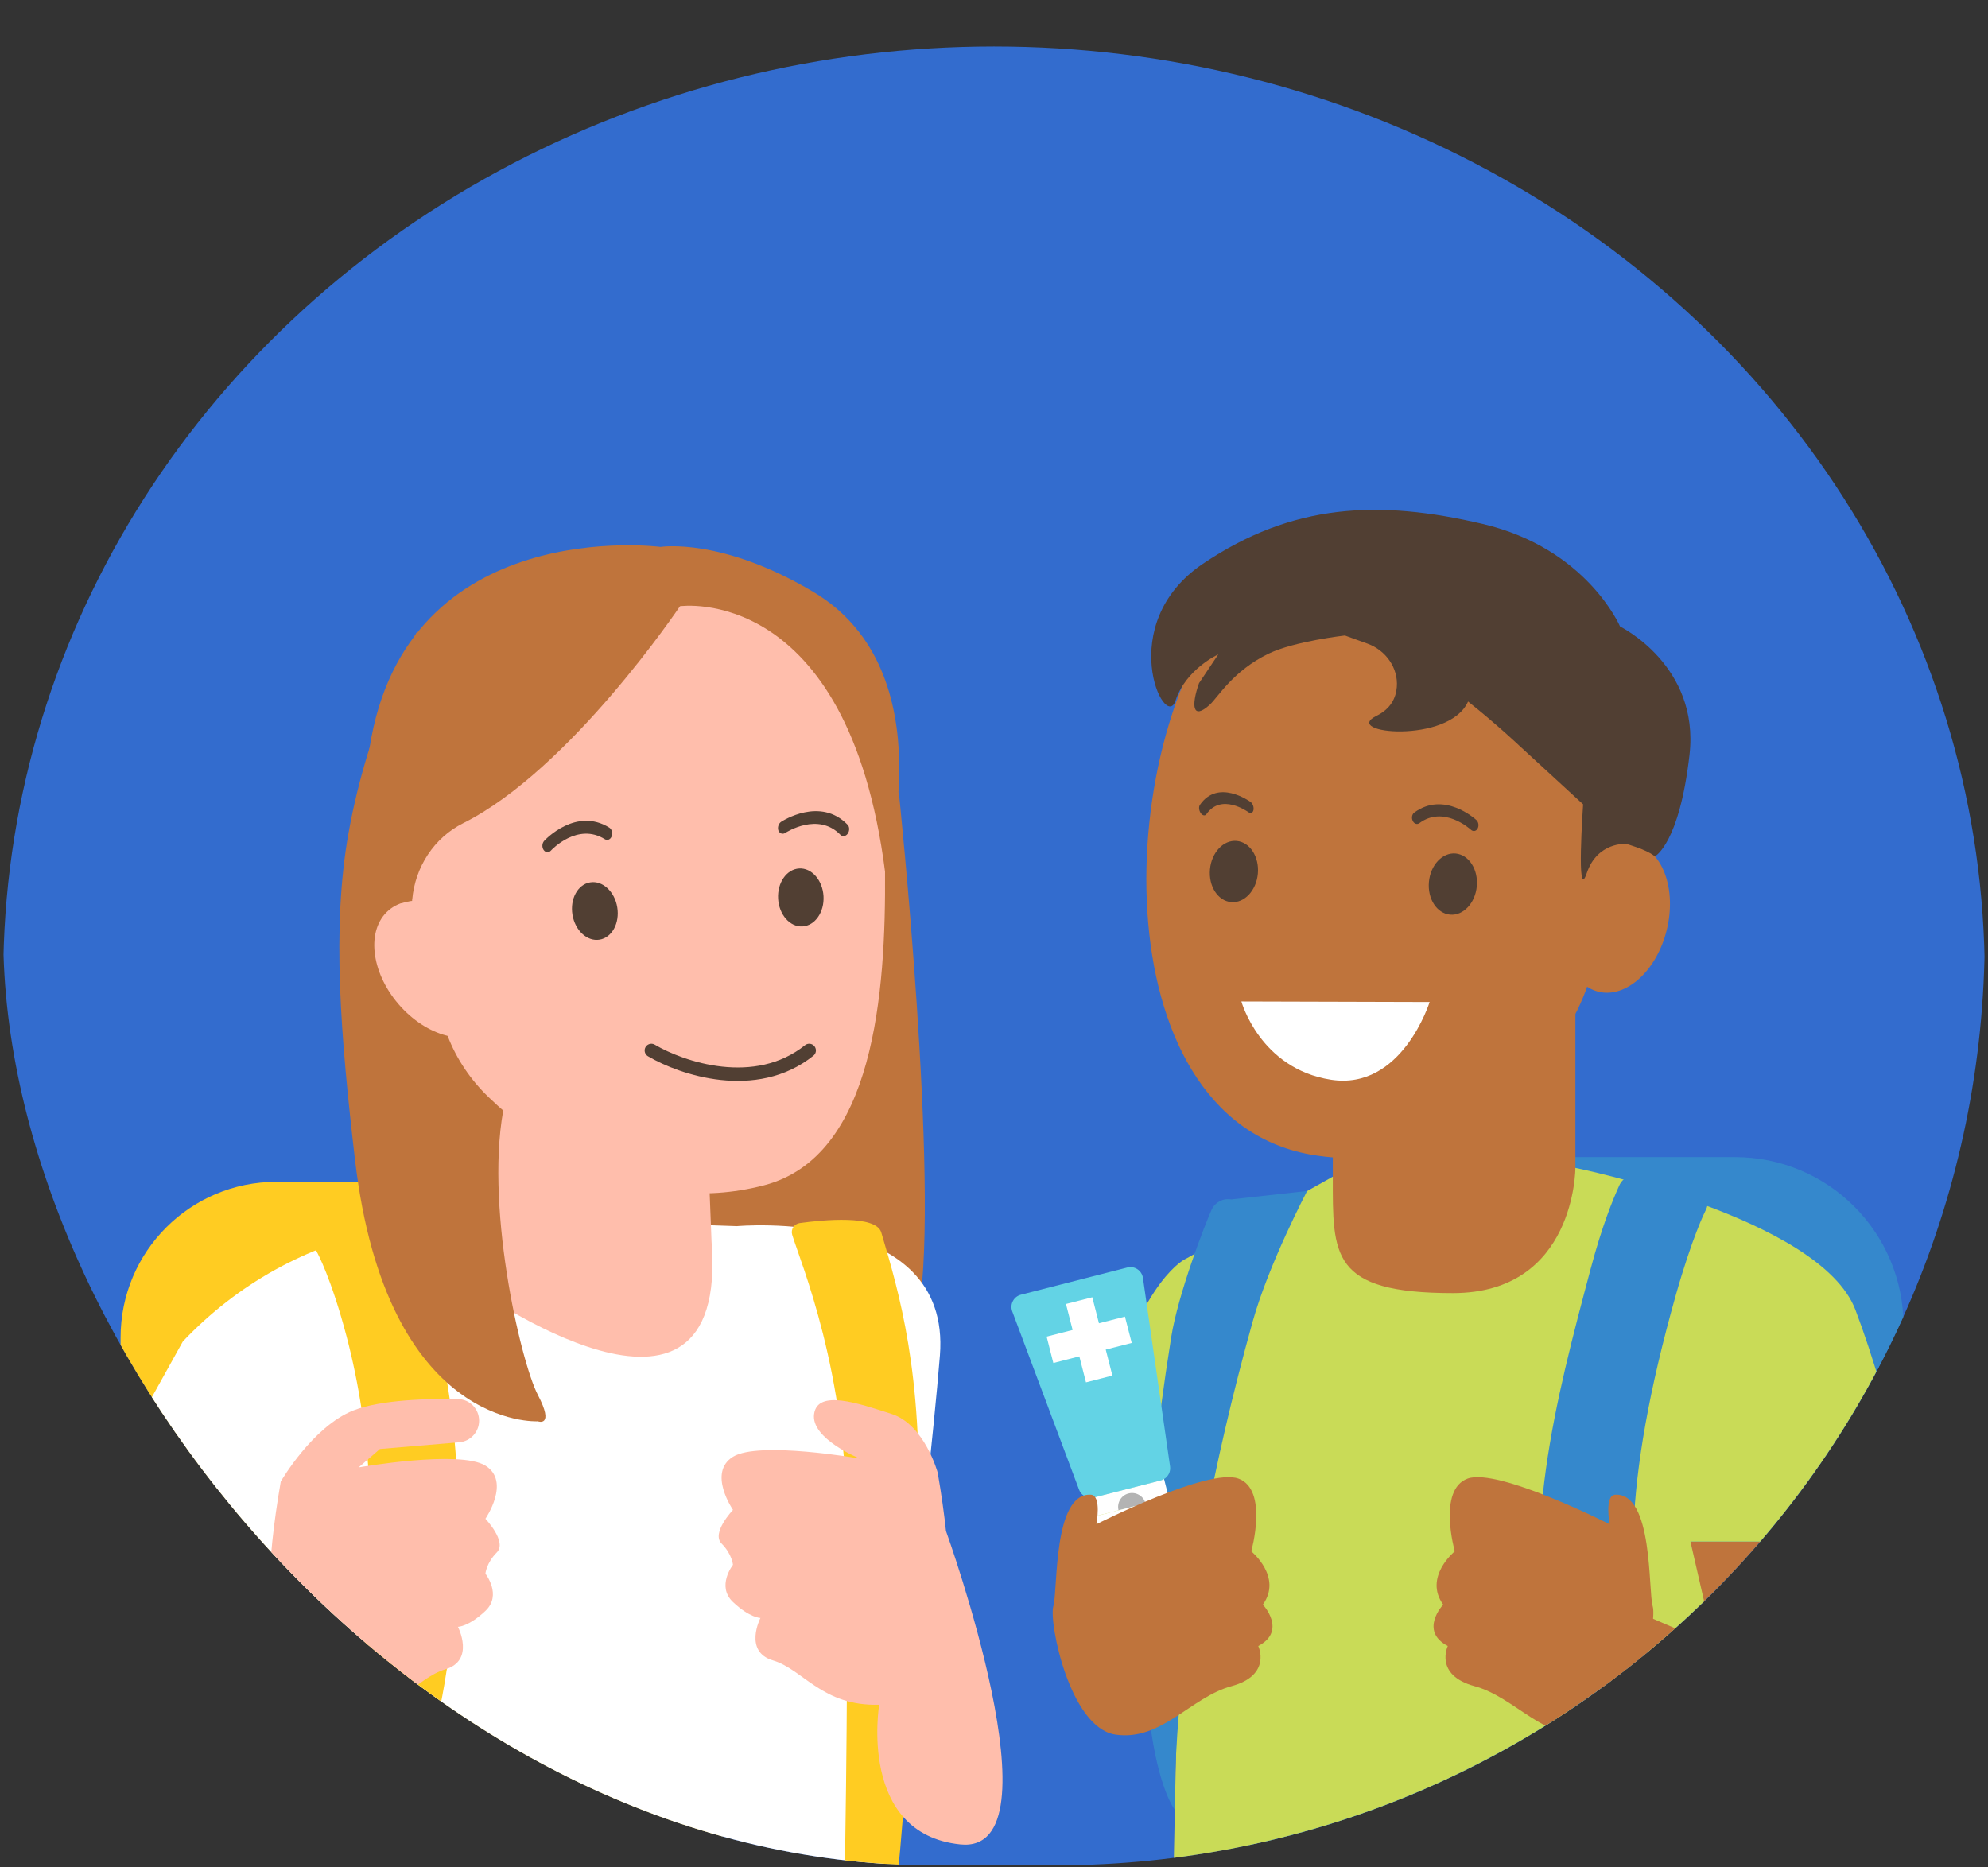 <svg width="296" height="278" viewBox="0 0 296 278" fill="none" xmlns="http://www.w3.org/2000/svg">
<rect x="0" y="0" width="296" height="278" fill="#333333" stroke="none"/>
<g clip-path="url(#clip0_4112_126710)">
<ellipse cx="148" cy="145.338" rx="147.515" ry="138.42" fill="#336CCE"/>
<path d="M133.826 117.948C133.826 117.948 139.946 176.338 136.806 195.028C134.196 210.578 99.076 211.698 99.076 211.698V129.938L133.826 117.948Z" fill="#BF743C"/>
<path d="M85.096 296.128H25.496C21.336 296.128 17.956 292.758 17.956 288.588V199.168C17.956 186.358 28.336 175.978 41.146 175.978H85.096C97.906 175.978 108.286 186.358 108.286 199.168V267.278C108.286 280.088 97.906 296.128 85.096 296.128Z" fill="#FFCC22"/>
<path d="M109.706 182.578C109.706 182.578 141.706 179.678 139.946 201.838C138.186 223.998 129.426 296.128 129.426 296.128H39.906L44.556 250.508L35.866 238.498L12.226 226.738L27.226 199.748C35.326 191.198 45.716 185.428 57.016 183.188L67.366 181.138L109.706 182.578Z" fill="white"/>
<path d="M70.466 191.668C70.466 191.668 108.646 218.988 105.946 184.878L104.606 150.658L72.316 151.918L72.677 161.018C73.056 170.668 70.296 180.168 64.816 188.118L70.466 191.668Z" fill="#FFBEAC"/>
<path d="M49.156 296.128H36.036L39.696 289.858C54.716 264.118 59.176 227.788 51.596 198.968C49.336 190.378 47.266 186.568 47.216 186.488C46.286 184.858 47.256 182.808 49.106 182.488L57.096 181.108C58.306 180.898 59.496 181.518 60.006 182.638C60.986 184.768 62.606 188.778 64.276 195.058C72.466 225.788 67.786 264.198 51.766 291.668L49.156 296.128Z" fill="#FFCC22"/>
<path d="M62.017 94.177C62.017 94.177 54.867 107.297 51.886 124.077C49.377 138.167 50.717 154.298 52.856 172.678C57.556 212.948 80.076 211.637 80.076 211.637C80.076 211.637 82.636 212.578 80.076 207.688C77.516 202.798 71.927 178.678 75.197 164.038L62.017 94.177Z" fill="#BF743C"/>
<path d="M41.806 220.608C41.806 220.608 46.556 212.398 52.626 210.018C56.786 208.388 64.036 208.248 68.186 208.328C69.946 208.358 71.336 209.788 71.336 211.548C71.336 213.218 70.056 214.618 68.386 214.758L56.566 215.758L53.406 218.498C53.406 218.498 68.456 215.858 72.276 218.238C76.096 220.608 72.276 226.148 72.276 226.148C72.276 226.148 75.546 229.578 73.976 231.158C72.406 232.738 72.276 234.328 72.276 234.328C72.276 234.328 74.786 237.498 72.276 239.868C69.766 242.238 68.186 242.238 68.186 242.238C68.186 242.238 70.766 247.248 66.306 248.568C61.856 249.888 58.946 255.428 50.506 255.158C42.066 254.898 37.326 246.458 41.806 220.608Z" fill="#FFBEAC"/>
<path d="M125.426 296.128C126.146 265.858 126.146 245.888 126.146 227.958C126.146 204.208 119.246 188.128 117.956 183.878C117.706 183.058 118.246 182.228 119.086 182.118C122.596 181.638 130.436 180.878 131.216 183.518C133.896 192.538 137.426 204.458 136.696 226.368C136.086 244.528 134.396 288.018 130.616 296.128H125.426Z" fill="#FFCC22"/>
<path d="M128.006 217.178C128.006 217.178 112.956 214.538 109.136 216.918C105.316 219.288 109.136 224.828 109.136 224.828C109.136 224.828 105.866 228.258 107.436 229.838C109.006 231.418 109.136 233.008 109.136 233.008C109.136 233.008 106.626 236.178 109.136 238.548C111.646 240.918 113.226 240.918 113.226 240.918C113.226 240.918 110.646 245.928 115.106 247.248C119.556 248.568 122.466 254.108 130.906 253.838C139.346 253.578 144.096 245.128 139.616 219.278C139.616 219.278 137.676 212.118 132.746 210.538C127.816 208.958 121.746 206.848 121.216 210.538C120.676 214.238 128.006 217.178 128.006 217.178Z" fill="#FFBEAC"/>
<path d="M52.186 254.818C52.186 254.818 25.686 277.548 13.596 272.268C1.496 266.988 14.676 227.958 14.676 227.958L35.866 238.498L44.576 235.848L52.186 254.818Z" fill="#FFBEAC"/>
<path d="M130.906 253.838C130.906 253.838 127.696 273.058 142.986 274.638C158.276 276.218 140.846 227.958 140.846 227.958L130.906 253.838Z" fill="#FFBEAC"/>
<path d="M61.316 133.778C61.316 133.778 62.796 144.308 66.666 154.298C67.976 157.688 70.056 160.778 72.736 163.358C79.626 169.988 94.826 181.448 113.786 176.488C130.186 172.198 131.906 147.758 131.776 129.778C131.656 113.638 131.026 104.178 121.786 94.438C102.246 73.848 71.676 89.118 65.476 101.158C61.626 108.628 57.916 118.528 61.316 133.778Z" fill="#FFBEAC"/>
<path d="M96.985 156.418C101.485 159.084 112.485 162.818 120.485 156.418" stroke="#513F33" stroke-width="2" stroke-linecap="round"/>
<path d="M85.236 136.208C85.626 138.568 87.436 140.228 89.276 139.918C91.116 139.618 92.296 137.458 91.906 135.098C91.516 132.738 89.706 131.078 87.866 131.388C86.026 131.688 84.846 133.848 85.236 136.208Z" fill="#513F33"/>
<path d="M115.856 133.828C115.996 136.208 117.616 138.058 119.486 137.948C121.356 137.838 122.756 135.818 122.616 133.438C122.476 131.058 120.856 129.208 118.986 129.318C117.116 129.428 115.716 131.448 115.856 133.828Z" fill="#513F33"/>
<path d="M81.526 126.898C81.696 126.898 81.876 126.818 82.016 126.668C82.176 126.488 86.016 122.438 90.066 124.968C90.446 125.198 90.896 125.008 91.076 124.528C91.256 124.048 91.106 123.478 90.726 123.238C85.786 120.158 81.216 124.998 81.026 125.208C80.706 125.558 80.666 126.158 80.946 126.568C81.096 126.788 81.316 126.898 81.526 126.898Z" fill="#513F33"/>
<path d="M116.386 124.128C116.556 124.168 116.746 124.138 116.916 124.028C117.116 123.898 121.816 120.888 125.136 124.308C125.446 124.628 125.936 124.548 126.226 124.128C126.516 123.708 126.506 123.108 126.196 122.798C122.136 118.618 116.546 122.218 116.306 122.368C115.916 122.628 115.736 123.208 115.896 123.668C115.996 123.918 116.176 124.078 116.386 124.128Z" fill="#513F33"/>
<path d="M72.909 153.081C76.253 150.21 75.595 143.959 71.44 139.12C67.284 134.28 61.205 132.684 57.861 135.555C54.518 138.426 55.176 144.676 59.331 149.516C63.486 154.356 69.565 155.952 72.909 153.081Z" fill="#FFBEAC"/>
<path d="M121.136 88.158C107.436 79.978 98.356 81.438 98.356 81.438C98.356 81.438 60.426 76.458 55.016 111.428C50.596 140.008 61.376 133.968 61.376 133.968C61.796 129.118 64.626 124.738 68.976 122.568C84.936 114.588 101.246 90.268 101.246 90.268C101.246 90.268 126.226 86.708 131.776 129.768C131.786 129.768 140.936 99.978 121.136 88.158Z" fill="#BF743C"/>
<path d="M210.796 296.128H275.266C279.766 296.128 283.416 292.478 283.416 287.978V197.378C283.416 183.528 272.186 172.298 258.336 172.298H210.806C196.956 172.298 185.726 183.528 185.726 197.378V271.038C185.716 284.898 196.946 296.128 210.796 296.128Z" fill="#3588CC"/>
<path d="M176.586 187.417C176.586 187.417 170.236 190.167 165.086 208.487C159.936 226.807 158.416 239.177 158.416 239.177H183.716C183.726 239.177 196.576 187.417 176.586 187.417Z" fill="#C9DB57"/>
<path d="M282.316 229.548L287.746 265.948L258.066 264.598L251.696 229.548H282.316Z" fill="#BF743C"/>
<path d="M234.566 173.907C234.566 173.907 270.996 181.247 276.256 195.037C281.506 208.817 285.956 229.547 285.956 229.547H251.696L266.956 296.137H174.386L176.586 187.427L198.436 175.217L234.566 173.907Z" fill="#C9DB57"/>
<path d="M234.566 150.968V173.908C234.566 173.908 234.586 192.548 216.336 192.548C198.086 192.548 198.446 186.928 198.446 175.208V157.098L234.566 150.968Z" fill="#BF743C"/>
<path d="M240.636 128.388C240.636 128.388 238.606 143.338 234.566 150.978C234.566 150.978 220.086 176.458 195.046 171.898C163.616 166.178 165.536 109.068 184.186 88.478C202.826 67.888 231.416 83.418 237.106 95.558C240.636 103.088 244.016 113.068 240.636 128.388Z" fill="#BF743C"/>
<path d="M233.256 134.798C231.756 140.888 233.876 146.648 237.996 147.668C242.116 148.678 246.666 144.568 248.166 138.478C249.666 132.388 247.546 126.628 243.426 125.608C239.306 124.598 234.756 128.708 233.256 134.798Z" fill="#BF743C"/>
<path d="M187.286 130.098C187.056 132.608 185.276 134.508 183.306 134.328C181.336 134.148 179.926 131.968 180.156 129.448C180.386 126.938 182.166 125.038 184.136 125.218C186.106 125.398 187.516 127.578 187.286 130.098Z" fill="#513F33"/>
<path d="M219.886 131.967C219.656 134.477 217.876 136.377 215.906 136.197C213.936 136.017 212.526 133.837 212.756 131.317C212.986 128.807 214.766 126.907 216.736 127.087C218.706 127.277 220.116 129.457 219.886 131.967Z" fill="#513F33"/>
<path d="M219.496 123.738C219.336 123.748 219.166 123.698 219.016 123.558C218.856 123.408 214.946 119.897 211.336 122.567C210.996 122.817 210.556 122.668 210.346 122.228C210.136 121.798 210.236 121.238 210.576 120.998C214.986 117.738 219.626 121.928 219.826 122.108C220.146 122.408 220.236 122.968 220.006 123.378C219.886 123.598 219.696 123.728 219.496 123.738Z" fill="#513F33"/>
<path d="M186.316 121.038C186.196 121.078 186.046 121.048 185.896 120.948C185.726 120.828 181.826 118.058 179.626 121.238C179.426 121.528 179.036 121.458 178.776 121.068C178.506 120.678 178.456 120.128 178.666 119.838C181.346 115.958 185.996 119.268 186.196 119.408C186.526 119.648 186.716 120.178 186.636 120.608C186.596 120.838 186.476 120.988 186.316 121.038Z" fill="#513F33"/>
<path d="M212.861 149.203C212.861 149.203 208.748 162.42 198.172 160.777C187.597 159.134 184.835 149.124 184.835 149.124L212.861 149.203Z" fill="white"/>
<path d="M241.216 93.288C241.216 93.288 236.276 81.658 220.766 78.018C205.246 74.368 192.436 74.958 179.106 83.948C165.786 92.938 173.476 109.058 175.016 104.348C176.556 99.628 181.396 97.438 181.396 97.438C181.376 97.498 178.546 101.668 178.526 101.728C177.356 105.048 177.526 107.308 180.126 104.938C181.346 103.828 183.566 99.907 188.876 97.338C192.696 95.487 200.246 94.628 200.246 94.628L203.626 95.848C206.326 96.828 208.206 99.448 207.976 102.308C207.846 103.928 207.076 105.548 204.946 106.598C199.626 109.218 215.756 110.848 218.586 104.458C222.966 107.948 226.216 111.038 226.216 111.038L235.716 119.768C235.716 119.768 234.666 134.718 236.256 130.018C237.846 125.318 242.136 125.658 242.136 125.658C242.136 125.658 245.076 126.478 246.276 127.418L246.396 127.518C246.396 127.518 250.036 125.708 251.556 112.398C253.086 99.088 241.216 93.288 241.216 93.288Z" fill="#513F33"/>
<path d="M267.096 292.848L262.186 267.718C252.096 256.668 233.306 250.148 249.526 192.818C251.946 184.268 253.856 180.418 253.906 180.338C254.836 178.708 253.866 176.658 252.016 176.338L244.026 174.958C242.816 174.748 241.626 175.378 241.116 176.488C240.136 178.618 238.516 182.628 236.846 188.908C231.606 208.568 226.226 228.978 231.116 248.368C235.406 265.398 267.096 292.848 267.096 292.848Z" fill="#3588CC"/>
<path d="M174.926 269.498C174.926 269.498 173.956 241.738 186.526 196.748C188.916 188.188 194.626 177.338 194.626 177.338L183.316 178.598C182.106 178.388 180.916 179.018 180.406 180.128C179.426 182.258 175.406 192.698 174.386 199.108C165.116 257.428 174.926 269.498 174.926 269.498Z" fill="#3588CC"/>
<path d="M239.666 226.967C239.666 226.967 223.026 218.517 218.516 220.167C214.006 221.817 216.606 230.997 216.606 230.997C216.606 230.997 211.926 234.817 214.876 238.927C214.876 238.927 211.236 242.837 215.566 245.097C215.566 245.097 213.486 249.427 219.556 251.077C225.626 252.727 230.016 259.317 236.836 258.287C243.656 257.257 246.776 241.487 246.076 239.177C245.386 236.857 246.166 222.257 240.496 222.567C238.856 222.657 239.666 226.967 239.666 226.967Z" fill="#BF743C"/>
<path d="M173.306 220.172L162.368 222.971L163.085 225.771L174.022 222.972L173.306 220.172Z" fill="white"/>
<path d="M166.546 224.898C166.266 223.788 166.926 222.658 168.036 222.378C169.146 222.098 170.276 222.758 170.556 223.868L166.546 224.898Z" fill="#B3B3B3"/>
<path d="M173.256 220.048L173.306 220.248C173.156 220.338 172.996 220.398 172.816 220.448L162.886 222.988C162.716 223.028 162.546 223.048 162.376 223.048L162.326 222.848L173.256 220.048Z" fill="#B8E3DD"/>
<path d="M170.176 190.288L174.216 218.348C174.326 219.118 173.956 219.858 173.306 220.238C173.156 220.328 172.996 220.388 172.816 220.438L162.886 222.978C162.716 223.018 162.546 223.038 162.376 223.038C161.626 223.018 160.936 222.548 160.666 221.818L150.716 195.268C150.326 194.218 150.926 193.068 152.006 192.788L167.846 188.738C168.926 188.458 170.016 189.178 170.176 190.288Z" fill="#63D3E5"/>
<path d="M174.006 222.978L163.066 225.778L163.416 227.148C163.556 227.708 164.126 228.048 164.686 227.898L173.596 225.618C174.156 225.478 174.496 224.908 174.346 224.348L174.006 222.978Z" fill="white"/>
<path d="M167.496 196.047L163.626 197.037L162.636 193.167L158.716 194.167L159.706 198.037L155.836 199.027L156.836 202.957L160.706 201.967L161.696 205.837L165.626 204.827L164.636 200.957L168.506 199.967L167.496 196.047Z" fill="white"/>
<path d="M163.246 226.967C163.246 226.967 179.886 218.517 184.396 220.167C188.906 221.817 186.306 230.997 186.306 230.997C186.306 230.997 190.986 234.817 188.036 238.927C188.036 238.927 191.676 242.837 187.346 245.097C187.346 245.097 189.426 249.427 183.356 251.077C177.286 252.727 172.896 259.317 166.076 258.287C159.256 257.257 156.136 241.487 156.836 239.177C157.526 236.857 156.746 222.257 162.416 222.567C164.066 222.657 163.246 226.967 163.246 226.967Z" fill="#BF743C"/>
<path d="M280.366 255.847L241.816 239.177L236.836 258.287L271.066 280.657C277.876 284.557 286.046 280.047 287.686 271.457C288.956 264.877 285.836 258.207 280.366 255.847Z" fill="#BF743C"/>
</g>
<defs>
<clipPath id="clip0_4112_126710">
<rect x="0.485" y="0.918" width="295.03" height="276.84" rx="138.42" fill="white"/>
</clipPath>
</defs>
</svg>
